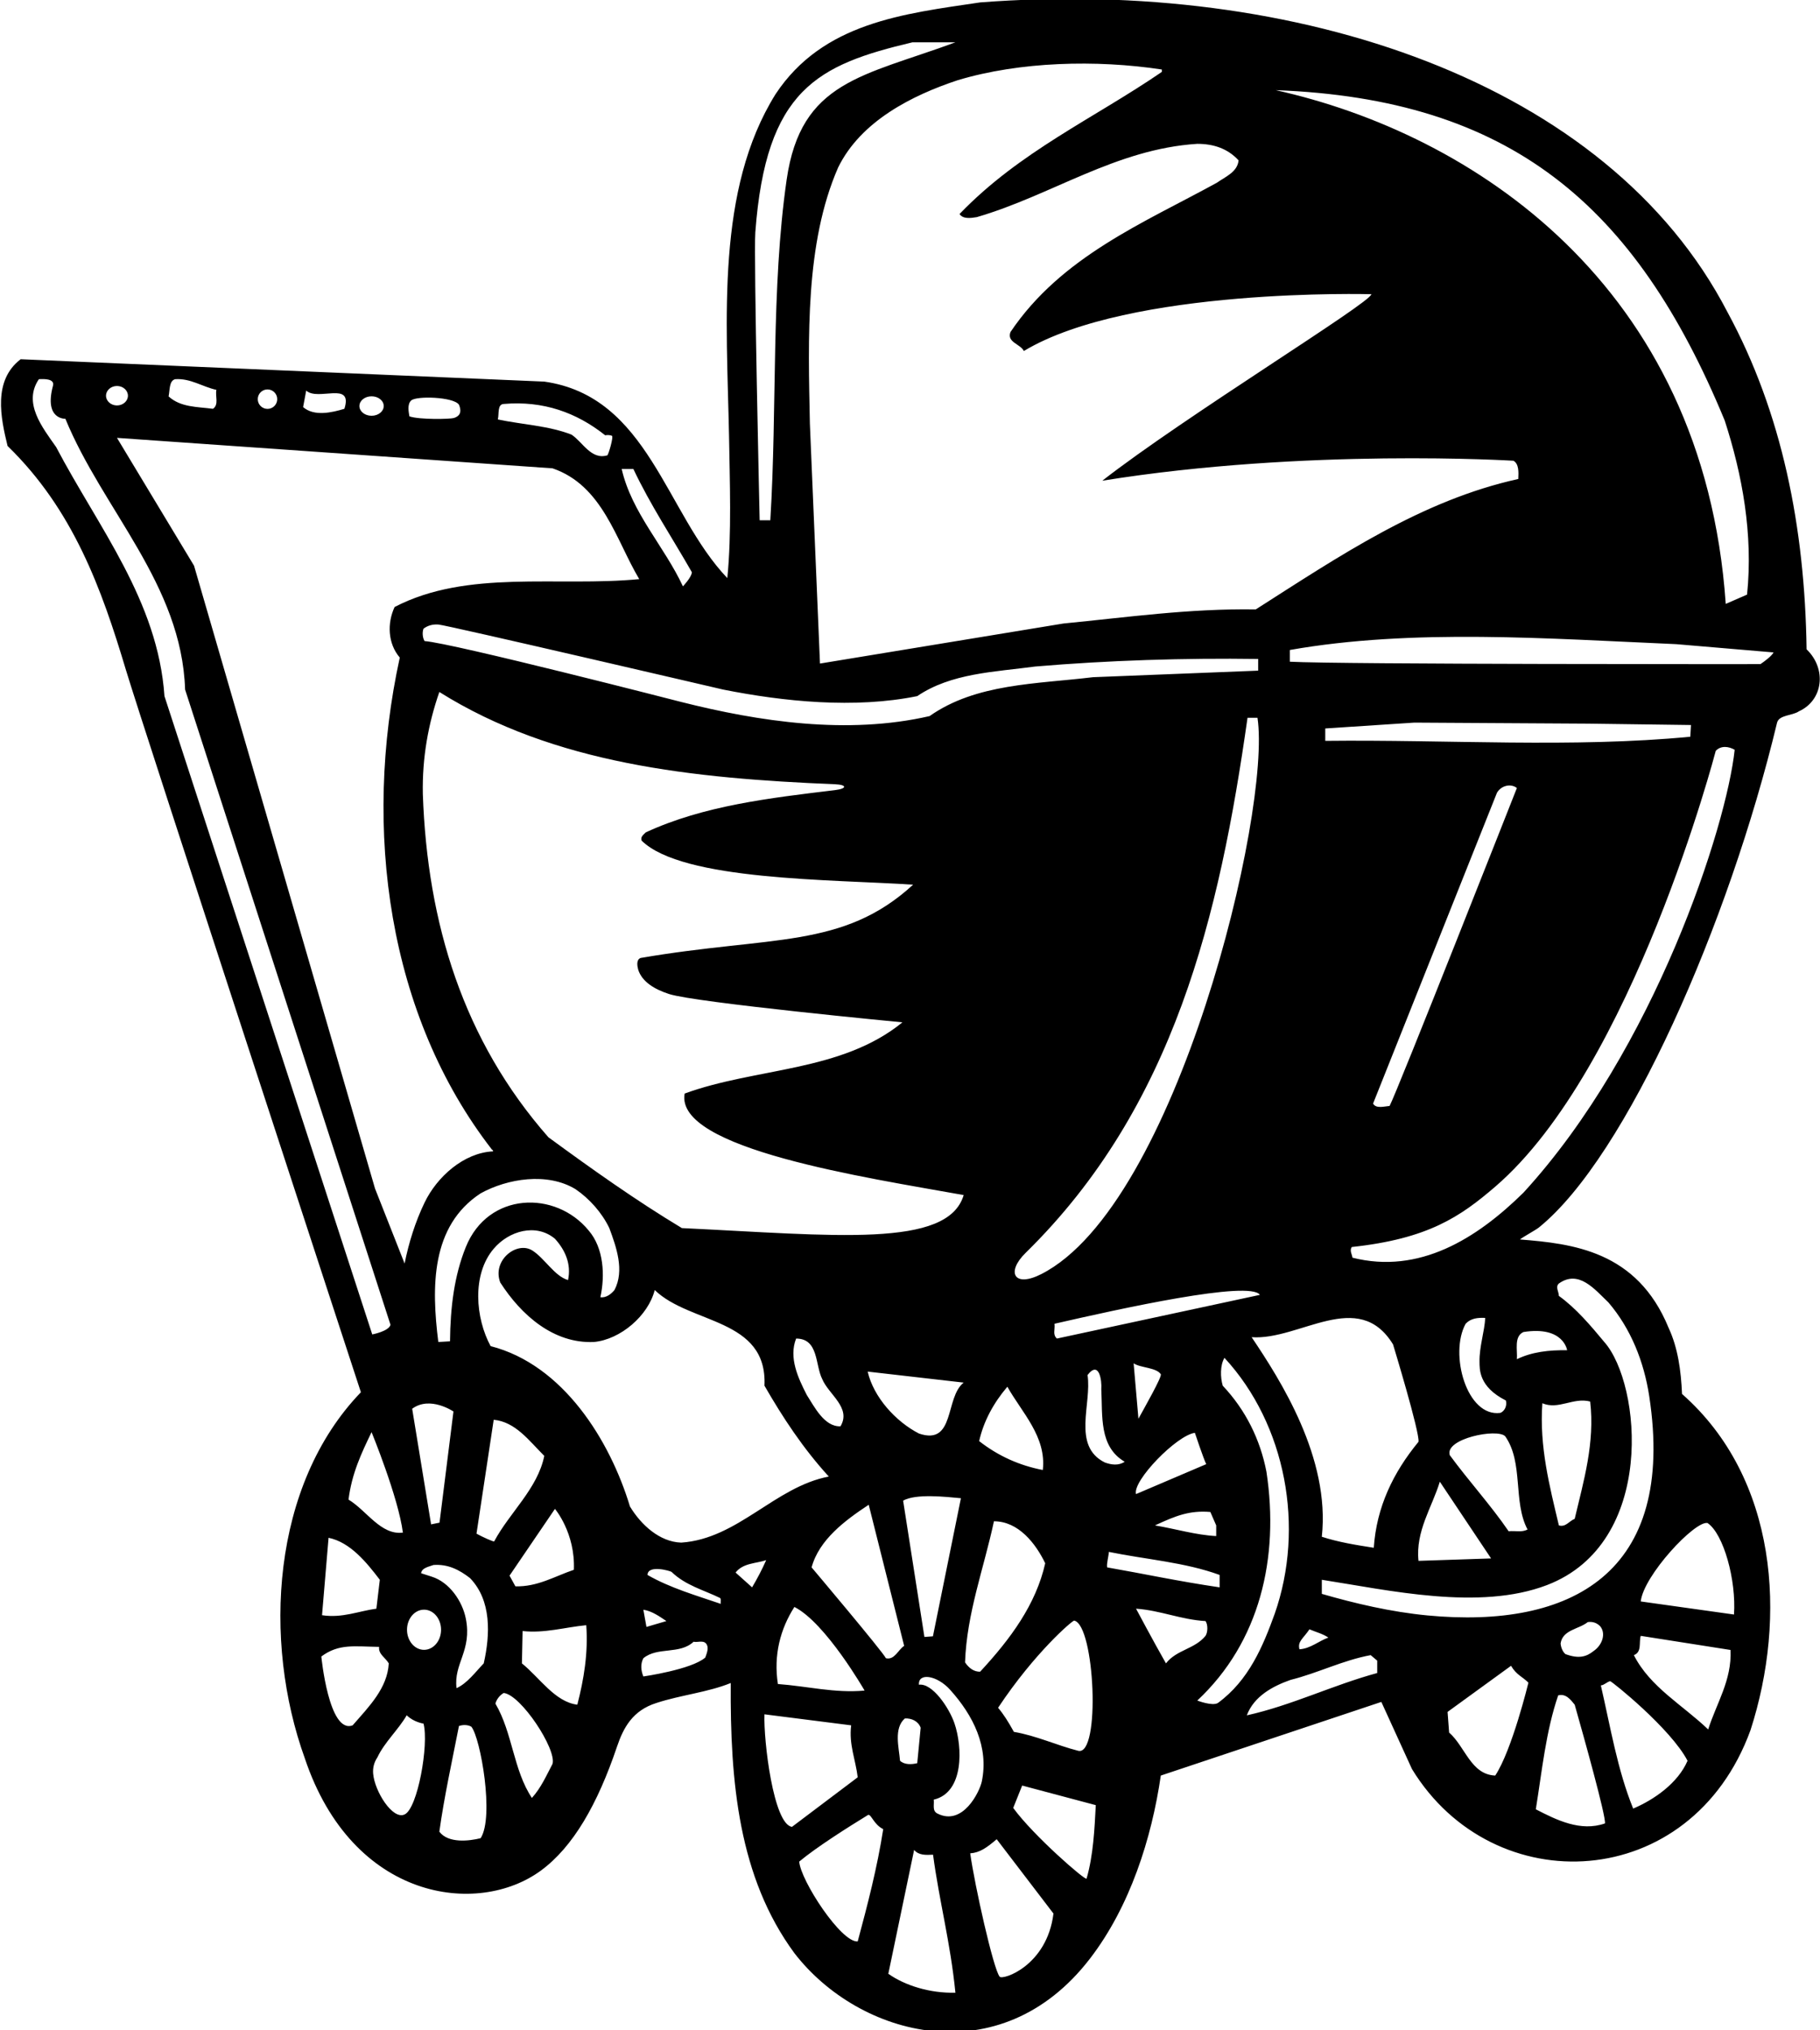 <?xml version="1.0" encoding="UTF-8"?>
<svg xmlns="http://www.w3.org/2000/svg" xmlns:xlink="http://www.w3.org/1999/xlink" width="529pt" height="590pt" viewBox="0 0 529 590" version="1.1">
<g id="surface1">
<path style=" stroke:none;fill-rule:nonzero;fill:rgb(0%,0%,0%);fill-opacity:1;" d="M 525.102 188.699 C 524.602 153.301 518 120 502.102 90.699 C 467.266 23.488 376.449 -6.344 284.898 0.699 C 262.699 4 239.199 6.5 225.398 27.398 C 208.102 55.199 211.199 92.5 211.898 126.5 C 212.102 139.602 212.699 155.199 211.398 168 C 193.398 149.102 188.5 115.199 158.199 110.898 L 6 104.398 C -2.102 110.602 0.199 121.398 2.199 129.602 C 21.301 148.156 29.555 171.164 36.594 194.672 C 41.164 209.93 104.898 404.602 104.898 404.602 C 78.898 431.602 76.301 476.898 88.602 511 C 102.473 552.371 138.867 557.082 157.215 543.613 C 166.551 536.762 173.652 524.422 179.332 507.613 C 181.219 502.027 183.906 497.07 190.801 494.902 C 197.801 492.598 205.801 491.801 212.398 489.102 C 212.199 517.902 214.699 545.602 230.898 567.602 C 249.695 591.98 290.715 603.082 316.789 569.223 C 328.434 554.098 334.734 534.297 337.398 516 L 401.5 494.598 L 410.398 514.098 C 434.043 552.848 491.523 550.25 508.801 502.801 C 519.398 470 516.699 429.602 488.898 405.102 C 488.602 398.301 487.699 391.699 485 385.898 C 475.812 363.438 456.953 361.43 441.801 360.199 C 442.602 359.5 446.352 357.484 447.285 356.73 C 472.797 336.129 502.512 268.367 516.504 210.074 C 517.07 207.695 520.949 208.051 522.898 206.699 C 529.902 203.516 531.031 194.414 525.102 188.699 Z M 501.301 122.199 C 506.398 137.898 509.602 155.199 507.801 172.801 L 501.602 175.5 C 495.156 82.566 427.664 38.832 370.801 26.199 C 438.875 28.77 475.359 59.375 501.301 122.199 Z M 337.699 20.199 L 337.699 20.898 C 318 34.398 296.398 44 278.898 62.199 C 279.898 63.699 282.102 63.398 283.898 63.102 C 305.602 56.801 324.301 43.301 348 41.801 C 352.602 41.801 356.801 43.102 360 46.602 C 359.699 50 356.102 51.398 353.699 53.102 C 332.602 64.699 308.5 74.5 293.699 96.5 C 292.602 99.5 296.5 99.898 297.602 102 C 328.336 83.5 398.602 85.5 398.602 85.5 C 398.398 88 344.102 121.199 320.398 139.699 C 379.664 130.164 439.898 133.898 439.898 133.898 C 441.5 134.801 441.398 137.199 441.301 139.199 C 413.199 145.398 389.301 161.602 365 177.102 C 345.699 176.801 327.602 179.398 309.102 181.199 L 238.336 192.836 L 235.398 123.102 C 234.898 98.199 234 70.699 243.602 48.699 C 250.199 35.199 265.102 27.699 278.398 23.301 C 296.398 17.898 318.602 17.301 337.699 20.199 Z M 385.199 215.301 L 385.199 211.699 L 411.102 210 L 461.699 210.301 L 491.5 210.699 L 491.301 214.102 C 457.102 217.398 420.602 214.898 385.199 215.301 Z M 440.898 229 C 440.898 229 405.898 317.801 403.898 321.398 C 402.5 321.5 399.898 322.301 399.102 320.699 L 435.102 230.398 C 436.301 228.301 439.102 227.602 440.898 229 Z M 404.898 390.699 C 404.898 390.699 412.699 416.301 412.301 419 C 404.898 428 400.102 438 399.301 449.801 C 394.199 449 389.102 448.199 384.199 446.602 C 386.691 423.707 372.176 401.062 363.801 388.602 C 377.699 389.602 394.801 374.199 404.898 390.699 Z M 437.699 407 C 438.102 408.602 437.301 410.102 436.102 410.602 C 426.316 411.934 421.184 393.434 426 384.699 C 427.5 383.102 429.5 382.898 431.699 383 C 431.5 386.887 429.949 391.449 430.035 395.75 C 430.074 397.867 429.75 403 437.699 407 Z M 437.5 417.398 C 442.898 425.102 439.699 436.398 444 444.5 C 442.199 445.398 440.602 444.801 438.5 445 C 433.301 437.398 426.898 430.398 421.398 422.898 C 419.801 418.102 435.199 415 437.5 417.398 Z M 433.398 452.898 L 412.301 453.602 C 411.398 445 416.199 438.102 418.5 430.602 Z M 380.602 473.5 C 382.5 474.301 384.5 474.801 386.102 475.898 C 383.301 476.898 380.898 479.102 377.699 479.301 C 377.102 477 378.75 476.25 380.602 473.5 Z M 307.199 389 C 305.898 387.801 306.699 386.5 306.5 384.699 C 325.699 380.301 363.25 372 366.199 376.301 Z M 347.301 416.398 C 347.301 416.398 349.801 423.898 350.602 425.5 L 330.199 434.199 C 329.102 430.398 342 417.102 347.301 416.398 Z M 329.5 396.199 C 331.523 397.551 336.082 397.383 337.391 399.363 C 337.824 400.023 332.699 409 330.898 412.301 Z M 351.801 439.398 L 353.5 443.301 L 353.5 446.398 C 347.602 446.102 341.699 444.301 335.699 443.301 C 341.75 440.5 345.699 438.898 351.801 439.398 Z M 303.102 427.199 C 296.301 425.898 290.102 423.102 284.602 418.801 C 285.898 413 288.801 407.699 292.801 403 C 297 410.5 304.199 417.5 303.102 427.199 Z M 298.105 364.102 C 341.344 321.703 354.469 265.922 362.602 208.602 L 365.5 208.602 C 369.598 235.676 342.117 350.145 302.691 370.254 C 294.738 374.312 292.363 369.73 298.105 364.102 Z M 288.898 442.102 C 296 442.102 301 448.5 303.801 454.301 C 301.102 466.301 293.699 476.301 284.898 485.801 C 283 485.898 281.5 484.602 280.5 483.102 C 281 468.801 286 455.699 288.898 442.102 Z M 312.219 470.969 C 318.242 472.184 319.953 510.438 313.398 508.801 C 307.102 507.199 301.199 504.402 294.699 503.301 C 293 500.25 291.75 498.25 290.102 496.301 C 300.75 480.25 311.758 470.875 312.219 470.969 Z M 219.539 67.539 C 222.617 25.949 237.664 18.832 265.199 12.301 L 277.699 12.301 C 250.883 22.195 232.789 23.473 228.648 52.215 C 224.074 83.984 225.926 118.367 223.898 151.199 L 220.801 151.199 C 220.801 151.199 219.039 74.32 219.539 67.539 Z M 266.602 202.301 C 276.5 195.602 289 195.301 300.898 193.699 C 322.102 191.898 344.301 191.199 365.699 191.5 L 365.699 194.898 L 317.699 196.801 C 301.199 198.801 283.699 198.602 270.199 208.102 C 246.301 213.602 220.602 209.699 198 204 C 198 204 131.602 186.898 123.398 186.301 C 122.801 185.301 122.699 183.699 123.102 182.699 C 124.461 181.68 125.953 181.387 127.461 181.5 C 129.945 181.688 210.199 200.398 210.199 200.398 C 227.801 203.898 248.398 206 266.602 202.301 Z M 262.5 436.102 C 266.25 434 274.898 435 279.301 435.398 L 271.164 475.531 L 268.691 475.719 Z M 267.602 502.098 L 266.602 512.402 C 265 512.801 262.898 512.902 261.602 511.699 C 261.301 507.902 259.699 502.301 263 499.402 C 265 499.301 266.898 500.199 267.602 502.098 Z M 267.102 416.602 C 260.301 413.102 253.898 406 252.199 398.602 L 280.102 401.801 C 274.602 406.102 277.699 420.199 267.102 416.602 Z M 198.199 356.898 C 184.898 348.898 172.102 339.801 159.398 330.5 C 134.699 302.398 124.199 268.398 122.898 230.699 C 122.699 220.102 124.5 210.301 127.699 201.102 C 161.094 222.039 201.375 226.215 242.742 227.914 C 246.223 228.059 246.227 229.188 242.73 229.613 C 223.633 231.922 204.523 234.121 187.699 241.898 C 187 242.602 186.102 243.199 186.5 244.301 C 198.363 255.996 242.07 255.535 265.398 257.102 C 244.965 275.867 224.137 271.863 186.199 278.398 C 184.898 278.898 185.199 280.699 185.5 281.801 C 186.609 285.312 190.23 287.508 194.461 288.871 C 202.285 291.398 262.301 297.102 262.301 297.102 C 244.5 311.602 219.801 310.199 199 317.801 C 196.078 333.883 251.621 342.184 280.102 347.301 C 275.488 362.871 242.41 358.996 198.199 356.898 Z M 244.301 414.5 C 239.602 414.699 236.699 408.801 234.5 405.398 C 232 400.5 229.199 394.602 231.398 389 C 238 389 236.898 396.699 239 400.801 C 240.898 405.301 247.5 409.102 244.301 414.5 Z M 171.102 357.602 C 161.465 345.844 141.867 346.355 135.398 362.398 C 132 370.801 130.898 380 130.801 389.801 L 127.398 390 C 125.398 374 125.199 356.301 139.699 346.801 C 147.5 342.5 159.102 340.602 167.301 345.602 C 171.398 348.398 175 352.5 177.102 356.898 C 179.102 362.301 181.602 369.199 178.602 374.898 C 177.602 376.102 176.199 377.199 174.5 377 C 175.898 370.699 175.5 362.699 171.102 357.602 Z M 131.801 410.199 L 127.75 442.5 L 125.301 443 L 119.801 409.398 C 125 405.551 131.801 410.199 131.801 410.199 Z M 184.102 136.301 C 189 146.699 195.398 156.301 201.102 166.301 C 201 167.801 198.5 170.398 198.5 170.398 C 193.102 158.801 183.602 149 180.699 136.301 Z M 185.801 168.301 C 161.898 170.602 135.898 165.398 114.699 176.398 C 112.5 181.102 112.699 187 116.199 191.102 C 105.301 241 112.801 295.199 143 334.102 C 143.199 334.199 143.398 334.398 143.301 334.602 C 134.801 335 127 342 123.398 349.5 C 120.699 355.102 118.801 361.199 117.602 367.199 L 109 345.398 L 56.398 164.398 L 34 127.25 L 160.602 136.102 C 175.199 141.102 179 156.898 185.801 168.301 Z M 146.398 117.398 C 157.898 116.398 167.602 119.898 175.898 126.5 C 176.5 126.398 177.273 126.398 177.852 126.637 C 178.426 126.875 176.809 132.246 176.523 132.328 C 171.805 133.742 169.309 128.375 166.102 126.301 C 159.398 123.699 151.801 123.398 144.699 121.898 C 145.102 120.301 144.5 117.5 146.398 117.398 Z M 119.5 116.398 C 120.898 115 131.801 115.301 133.398 117.602 C 134.391 119.984 133.414 121.016 131.914 121.48 C 130.84 121.816 121.898 122 119 121 C 118.801 119.801 118.301 117.5 119.5 116.398 Z M 108 115.172 C 109.953 115.172 111.535 116.438 111.535 118 C 111.535 119.562 109.953 120.828 108 120.828 C 106.047 120.828 104.465 119.562 104.465 118 C 104.465 116.438 106.047 115.172 108 115.172 Z M 89 113.5 C 92.398 116.699 102.699 110.602 100.102 118.801 C 96.5 119.898 91.301 121.102 88.102 118.301 Z M 77.75 113.172 C 79.312 113.172 80.578 114.438 80.578 116 C 80.578 117.562 79.312 118.828 77.75 118.828 C 76.188 118.828 74.922 117.562 74.922 116 C 74.922 114.438 76.188 113.172 77.75 113.172 Z M 50.898 110.199 C 55.398 109.898 58.801 112.398 62.898 113.301 C 62.5 115.102 63.699 117.602 61.898 118.801 C 57.301 118.199 52.5 118.398 49 115.199 C 49.398 113.398 49.102 110.699 50.898 110.199 Z M 34 112.172 C 35.758 112.172 37.184 113.438 37.184 115 C 37.184 116.562 35.758 117.828 34 117.828 C 32.242 117.828 30.816 116.562 30.816 115 C 30.816 113.438 32.242 112.172 34 112.172 Z M 47.801 202.301 C 45.898 174.602 28.602 153.301 16.301 129.898 C 12.301 124.199 6.602 117.102 11.301 110.199 C 12.898 110.102 15.945 110.062 15.398 112.102 C 12.75 122 19 121.699 19 121.699 C 29.898 148.199 52.801 169.801 53.801 200.398 L 113.5 385 C 113 386.898 108.199 387.801 108.199 387.801 Z M 108 416.199 C 108 416.199 115.801 435.199 117.102 445.398 C 110.699 446.199 106.602 439 101.301 435.801 C 102.25 428.25 105 422.398 108 416.199 Z M 95.5 446.898 C 101.801 448.199 106.5 454 110.398 459.102 L 109.398 467.5 C 104.199 468.199 99.5 470.301 93.602 469.398 Z M 102.5 501.402 C 95.582 504.035 93.398 481.398 93.398 481.398 C 98.5 477.602 103 478.5 110.199 478.602 C 109.898 480.699 112.102 481.801 113 483.398 C 112.602 490.598 107.301 495.902 102.5 501.402 Z M 117.602 527.301 C 114.137 528.957 108.895 520.586 108.461 515.461 C 108.328 513.887 108.641 512.289 109.699 510.699 C 111.766 506.305 115.758 502.715 118.219 498.48 C 120.25 500.5 123.102 500.902 123.102 500.902 C 124.699 506.902 121.398 525.598 117.602 527.301 Z M 123.25 479.461 C 120.516 479.461 118.301 476.848 118.301 473.625 C 118.301 470.402 120.516 467.789 123.25 467.789 C 125.984 467.789 128.199 470.402 128.199 473.625 C 128.199 476.848 125.984 479.461 123.25 479.461 Z M 139.699 534.199 C 136.5 535 130.301 535.801 127.699 532.301 C 129.102 522.199 131.398 511.801 133.398 501.598 C 134.5 501.199 136 501.199 137 501.801 C 139.699 505.098 143.699 528.098 139.699 534.199 Z M 140.602 483.398 C 138.199 485.898 135.801 489.199 132.699 490.598 C 131.801 483.398 137.25 479.75 135.398 470.398 C 134.383 465.266 130.602 459.801 125.5 458.199 L 122.398 457.199 C 122.602 455.602 124.699 455.301 126 454.801 C 130.199 454.5 133.5 456.199 136.602 458.602 C 142.898 465.102 142.5 475 140.602 483.398 Z M 138.5 445.699 L 143.5 412.602 C 149.801 413.199 153.699 418.602 158.199 423.102 C 156.25 432.652 148.125 439.547 143.641 447.941 C 143.523 448.16 140.102 446.602 138.5 445.699 Z M 161.301 438.5 C 161.301 438.5 167.25 445.5 166.801 456.199 C 161.199 458.102 156.199 461.199 149.801 461 L 148.102 457.898 Z M 160.602 512.598 C 158.801 516 157.301 519.5 154.602 522.5 C 149.199 514.402 149 503.598 144 495.098 C 144.301 493.902 145.199 492.699 146.398 492 C 151.398 492.5 161.801 508.301 160.602 512.598 Z M 167.801 495.402 C 161.301 494.598 156.898 487.602 151.699 483.398 L 151.898 474 C 158.301 474.699 164.199 472.898 170.398 472.301 C 171 480.301 169.699 488.102 167.801 495.402 Z M 205 481.699 C 201 485.199 187 487.199 187 487.199 C 186.301 485.5 186.102 483.602 187 481.898 C 191.102 478.5 197.602 480.898 201.602 477.102 C 202.602 477.398 204.301 476.602 205.199 477.602 C 206.199 478.801 205.398 480.5 205 481.699 Z M 187 467.801 C 189.5 468.199 191.602 469.699 193.699 471.102 L 187.898 472.801 Z M 209.5 466.102 C 202.5 463.699 194.801 461.5 188.199 457.699 C 188.301 454.602 194.922 456.555 195.191 456.812 C 199.285 460.766 204.516 462.055 209.301 464.398 C 209.699 464.801 209.398 465.5 209.5 466.102 Z M 198 448.301 C 191.699 448.102 186.301 443.102 183.102 437.801 C 177.301 418.602 163.699 396.602 142.602 391.199 C 138.199 383.102 137.102 370.398 143.5 362.898 C 147.898 357.699 155.801 355.398 161.301 360 C 164.301 363.301 166.102 367.398 165.102 372 C 161.188 370.883 158.277 365.637 154.719 363.402 C 150.223 360.586 142.957 366.258 145.398 372.699 C 151.5 382.199 160.898 390.5 172.602 390 C 180.301 389.301 188.398 382.398 190.301 374.898 C 200.602 384.898 223.102 383 222.199 402.699 C 227.5 411.898 233.398 420.898 240.898 429.102 C 225.199 432.102 214.5 447.199 198 448.301 Z M 230.898 467 C 240 471.602 251.301 491.301 251.301 491.301 C 242.602 492.098 234.5 490 226.102 489.398 C 224.801 481 226.801 473.398 230.898 467 Z M 213.801 457 C 216 454.199 219.699 454.398 222.699 453.398 C 221.5 456.102 220.164 458.664 218.602 461.301 Z M 230.199 530.902 C 224.801 530.199 221.898 505.699 222.199 498.199 L 247.398 501.402 C 246.699 507 248.699 511.402 249.301 516.5 Z M 249.301 564.199 C 244.5 564.602 232.699 546.5 232.301 541 C 237.18 536.902 246.465 531.023 252.352 527.418 C 253.25 527.25 254 530.25 256.719 531.57 C 254.977 542.73 252.172 553.531 249.301 564.199 Z M 257.5 481.898 C 256.5 479.898 235.898 455.5 235.898 455.5 C 238.102 447.398 245.699 441.801 252.5 437.301 L 262.801 478.301 C 261 479.5 260 482.5 257.5 481.898 Z M 258.199 573.602 L 265.699 537.602 C 267 539.199 269.102 539.102 271.199 539 C 273 552.5 276.25 564.5 277.699 579.102 C 270.301 579.301 263 577 258.199 573.602 Z M 272.398 527 C 270.898 526.199 271.602 524.402 271.398 523 C 280.293 520.906 279.766 507.621 277.41 500.781 C 275.871 496.305 270.984 489.047 267.102 489.602 C 266.816 486.039 272.312 486.797 276.164 491.074 C 282.902 498.555 287.453 507.676 285.371 517.723 C 284.777 520.602 279.867 530.871 272.398 527 Z M 290.562 574.449 C 288.727 572.223 283.301 547.898 282 538.602 C 284.801 538.398 286.75 537 289.699 534.5 L 306.199 556.102 C 304.32 571.312 291.445 575.52 290.562 574.449 Z M 315.824 545.949 C 315.602 546.711 300.301 533.402 294.5 525.402 L 297.102 518.902 L 318.5 524.598 C 318.141 531.523 317.781 539.168 315.824 545.949 Z M 316.102 399.602 C 319.5 395.199 320.301 401.301 320.102 403.699 C 320.5 411.5 319.398 420.398 326.898 424.801 C 325.102 426 323 425.699 321.102 425 C 311.5 420.199 317.398 407.898 316.102 399.602 Z M 322.301 451 C 333 453.199 344.398 454 354.5 457.699 L 354.5 461.301 C 342.25 459.5 332.699 457.398 321.801 455.5 C 321.602 454.398 322.199 452.5 322.301 451 Z M 338.898 483.398 C 335.25 477 330.199 467.5 330.199 467.5 C 337.301 468 343.301 470.699 350.398 471.102 C 351.102 472.102 351.102 474.301 350.398 475.398 C 347.199 479.301 342 479.398 338.898 483.398 Z M 354 494.902 C 352.398 495.902 348 494.199 348 494.199 C 366.199 477.199 371.898 452.699 368.102 427.699 C 366.301 418.398 362.102 409.801 355.398 402.699 C 354.699 400.301 354.602 396.801 355.898 394.602 C 373.801 414 379.301 443.898 370.5 469 C 367.102 478.398 363 488.301 354 494.902 Z M 400.301 486.199 C 387.398 489.699 375.5 495.598 362.398 498.5 C 364.5 492.902 370 490 375.102 488.199 C 383.102 486.199 390.301 482.5 398.398 481 L 400.301 482.602 Z M 434.602 516 C 427.5 515.699 425.898 507.598 421.199 503.5 L 420.75 497.5 L 439.199 484.102 C 440.75 486.75 442.5 487.25 444.25 489 C 444.25 489 439.5 508.598 434.602 516 Z M 466.5 529.902 C 459.398 532.402 452.398 528.902 446.398 525.801 C 448.199 514.699 449.301 503.199 452.898 492.699 C 455.102 492.098 456.5 493.902 457.699 495.402 C 460.398 504.902 466.801 527.801 466.5 529.902 Z M 453.602 477.602 C 454.199 473.602 458.898 473.5 461.5 471.398 C 462.898 471.199 464.102 471.602 465.102 472.602 C 466.875 474.75 465.699 478.102 463.199 479.801 C 461.102 481.5 458.875 482.125 455 480.699 C 454.199 480 453.699 478.801 453.602 477.602 Z M 474.699 525.598 C 470.102 514.301 468.102 501.902 465.301 489.801 C 466.301 489.73 467.094 488.738 468.016 488.578 C 468.383 488.516 485.602 502.301 490.5 511.699 C 487.699 518.199 480.801 523 474.699 525.598 Z M 496.5 502.598 C 489.102 495.5 479.602 490.301 474.898 481 C 477.301 480.102 476.301 477.301 476.898 475.398 L 503 479.5 C 503.398 488.301 498.898 495 496.5 502.598 Z M 496.301 442.602 C 501 445.75 504.699 459.301 504 469.199 L 476.898 465.398 C 477.699 457.898 492.602 441.898 496.301 442.602 Z M 453.102 373 C 458.898 368.898 463.5 374.699 467.5 378.5 C 474.02 386.121 477.82 395.664 479.363 405.734 C 487.23 457.211 456.723 473.426 414.926 469.465 C 404.25 468.449 393.699 465.949 384.199 463.199 L 384.199 459.102 C 403.621 462.113 429.977 468.18 449.648 460.641 C 481.492 448.434 477.07 402.16 466.301 390 C 462.398 385.301 458.102 380.199 453.102 376.602 C 453.102 375.398 452 374 453.102 373 Z M 448.301 407.801 C 453 409.801 457.301 406 462.199 407.301 C 463.602 419.301 460.301 430.398 457.699 441.398 C 456.102 442 455.102 443.898 453.102 443.301 C 450.398 431.898 447.398 420.398 448.301 407.801 Z M 442.801 387.102 C 454.5 385.25 455.5 392.398 455.5 392.398 C 450.199 392.301 445.199 392.898 440.898 395 C 441.102 392.301 440 388.398 442.801 387.102 Z M 442.801 346.602 C 429.199 360 412.5 370.398 393.102 365.5 C 393 364.5 392.199 363.5 392.898 362.398 C 415.094 360.016 424.453 353.586 434.578 344.883 C 474.621 310.469 498.699 218.199 498.699 218.199 C 500.199 216.602 502.5 216.898 504.199 217.898 C 501.848 240.105 480.984 304.992 442.801 346.602 Z M 511.699 193 C 511.699 193 389.699 193.102 374.898 192.301 L 374.898 188.898 C 410.5 182.602 450.301 185.602 487.199 187.199 L 515.5 189.602 C 514.898 190.699 513 192.102 511.699 193 "/>
</g>
</svg>

